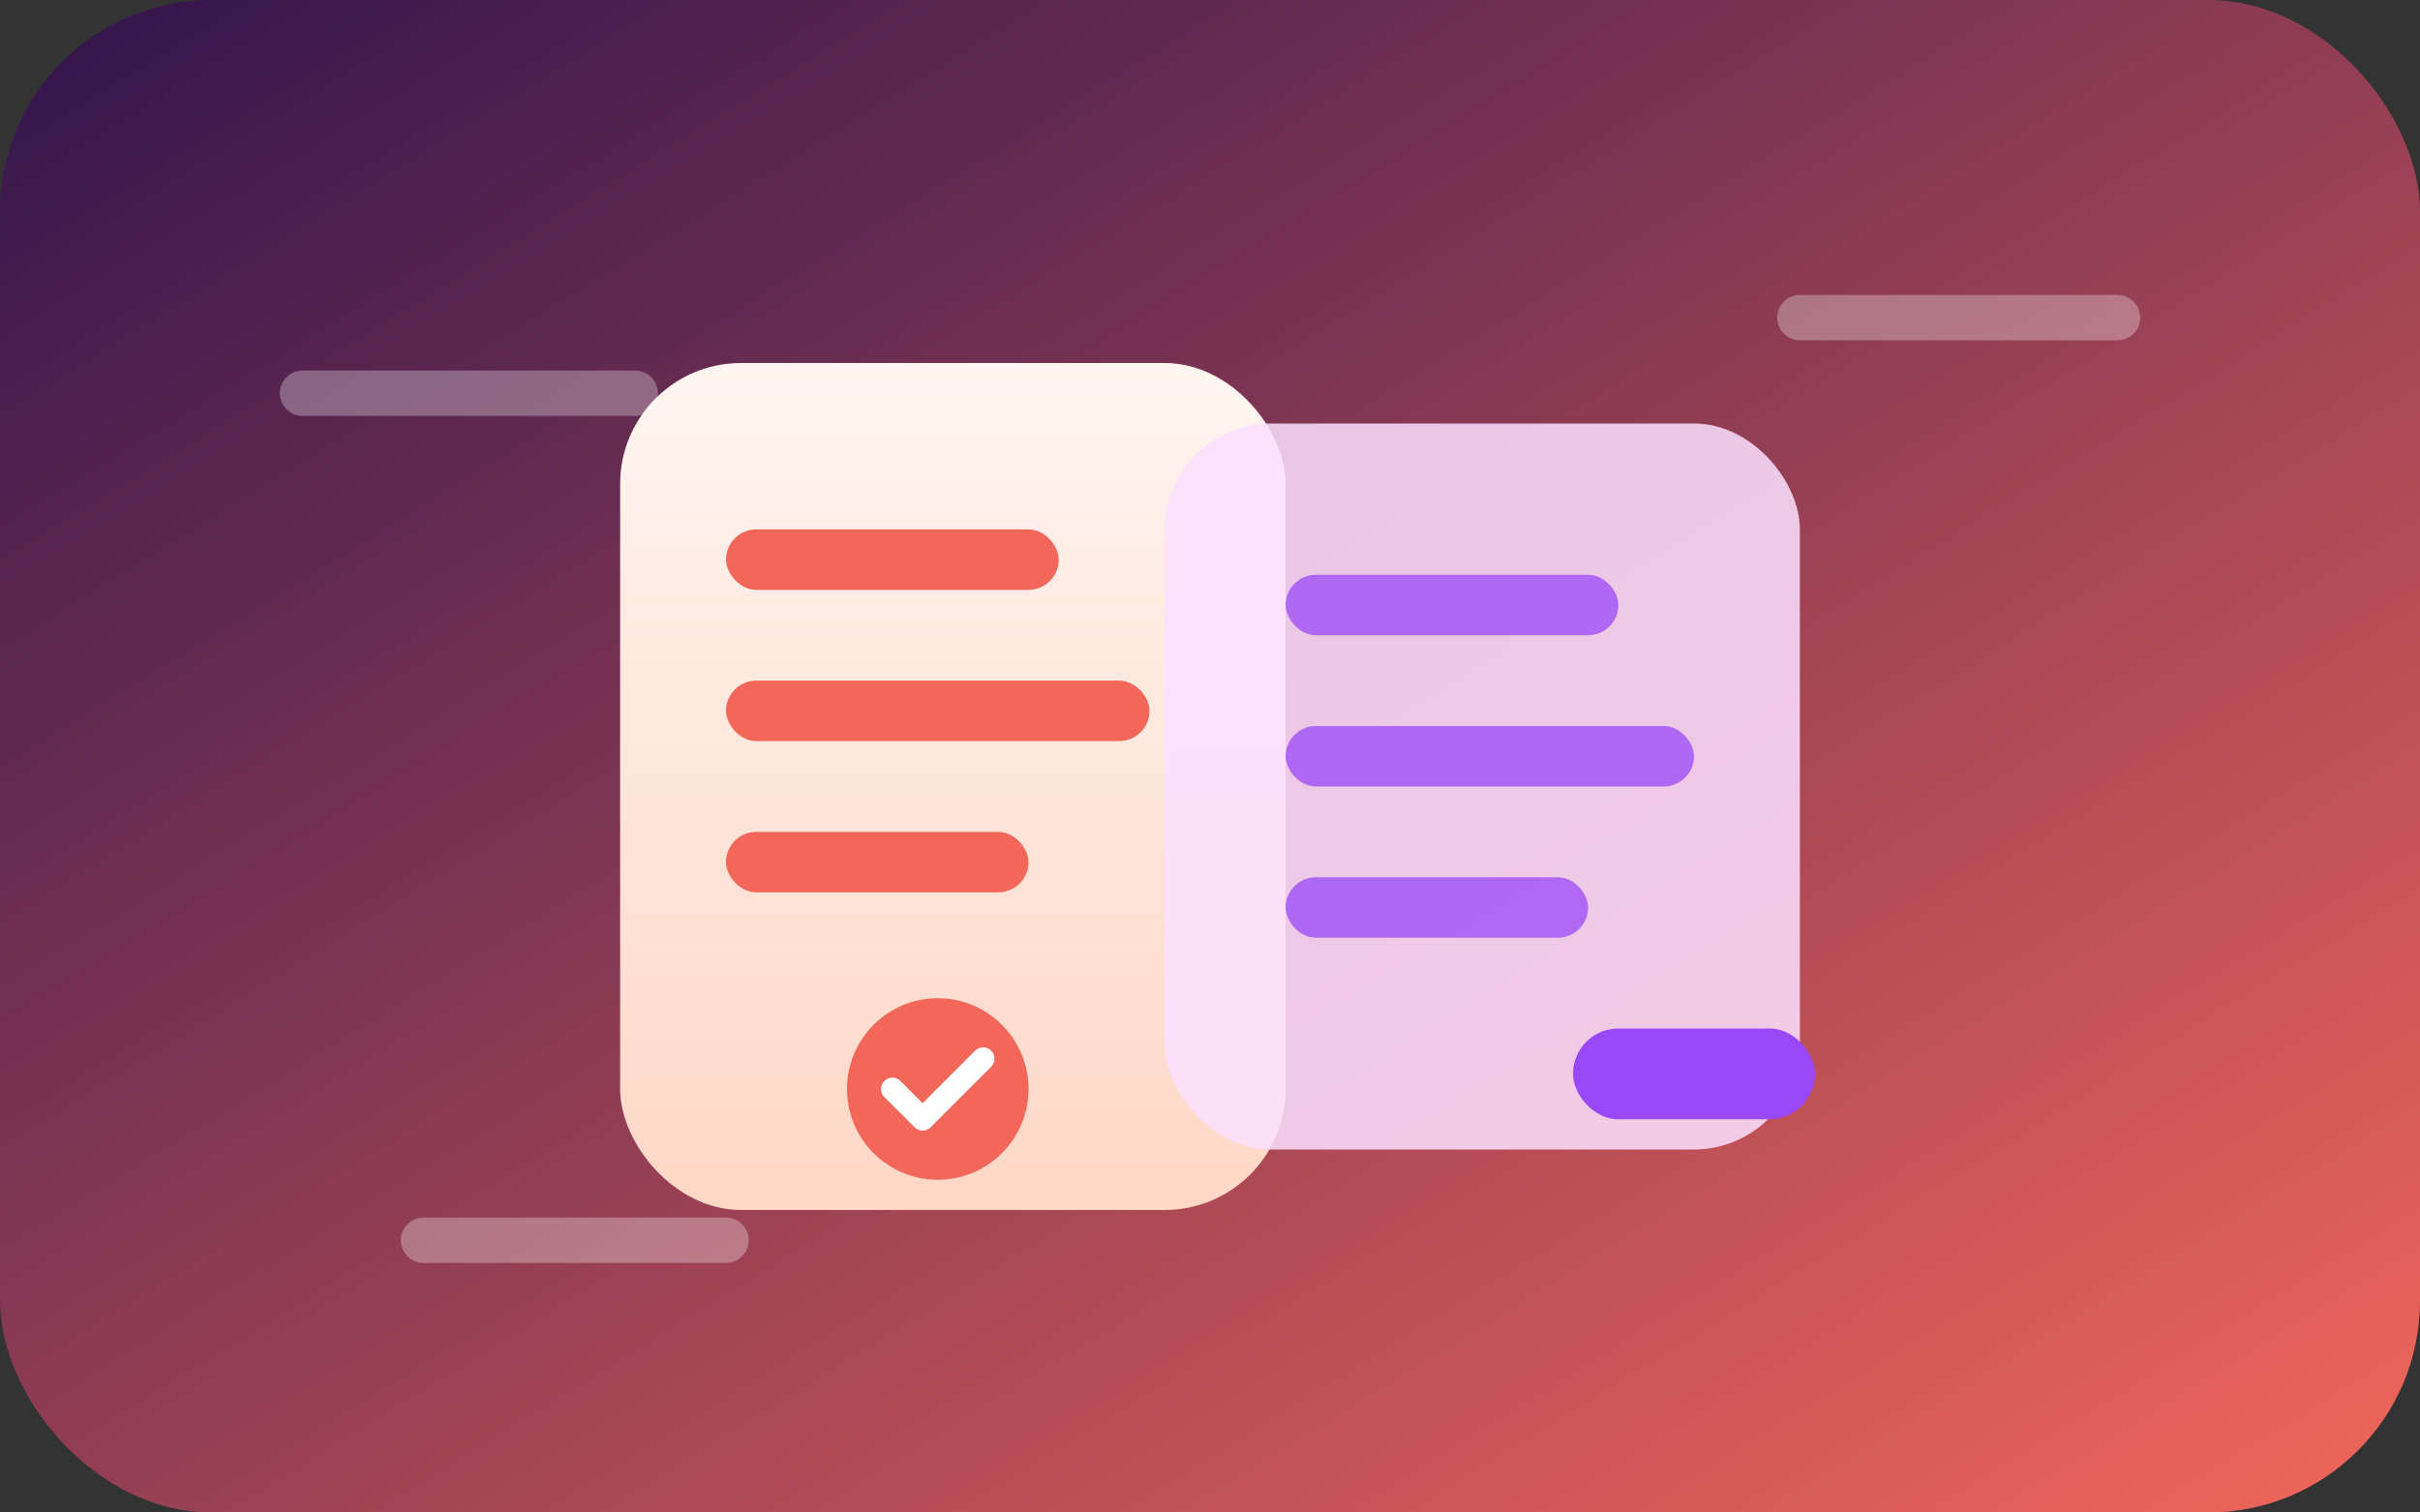 <svg xmlns="http://www.w3.org/2000/svg" viewBox="0 0 320 200" role="img" aria-labelledby="title desc">
  <rect x="0" y="0" width="320" height="200" fill="#333333" stroke="none"/>
  <title id="title">Ilustración plantilla guía general</title>
  <desc id="desc">Iconos de documentos y listas sobre fondo degradado púrpura y naranja.</desc>
  <defs>
    <linearGradient id="bg" x1="0" x2="1" y1="0" y2="1">
      <stop offset="0" stop-color="#31144d"/>
      <stop offset="1" stop-color="#f2675a"/>
    </linearGradient>
    <linearGradient id="paper" x1="0" x2="0" y1="0" y2="1">
      <stop offset="0" stop-color="#fff5f0"/>
      <stop offset="1" stop-color="#ffd7c6"/>
    </linearGradient>
  </defs>
  <rect width="320" height="200" rx="28" ry="28" fill="url(#bg)"/>
  <rect x="82" y="48" width="88" height="112" rx="16" fill="url(#paper)"/>
  <rect x="154" y="56" width="84" height="96" rx="14" fill="#fbe0ff" opacity="0.85"/>
  <g fill="#f2675a">
    <rect x="96" y="70" width="44" height="8" rx="4"/>
    <rect x="96" y="90" width="56" height="8" rx="4"/>
    <rect x="96" y="110" width="40" height="8" rx="4"/>
  </g>
  <g fill="#9a48f7" opacity="0.75">
    <rect x="170" y="76" width="44" height="8" rx="4"/>
    <rect x="170" y="96" width="54" height="8" rx="4"/>
    <rect x="170" y="116" width="40" height="8" rx="4"/>
  </g>
  <circle cx="124" cy="144" r="12" fill="#f2675a"/>
  <path d="M118 144l4 4 8-8" fill="none" stroke="#fff" stroke-width="3" stroke-linecap="round" stroke-linejoin="round"/>
  <rect x="208" y="136" width="32" height="12" rx="6" fill="#9a48f7"/>
  <g opacity="0.3" stroke="#fff" stroke-width="6" stroke-linecap="round">
    <path d="M40 52h44"/>
    <path d="M238 42h42"/>
    <path d="M56 164h40"/>
  </g>
</svg>
